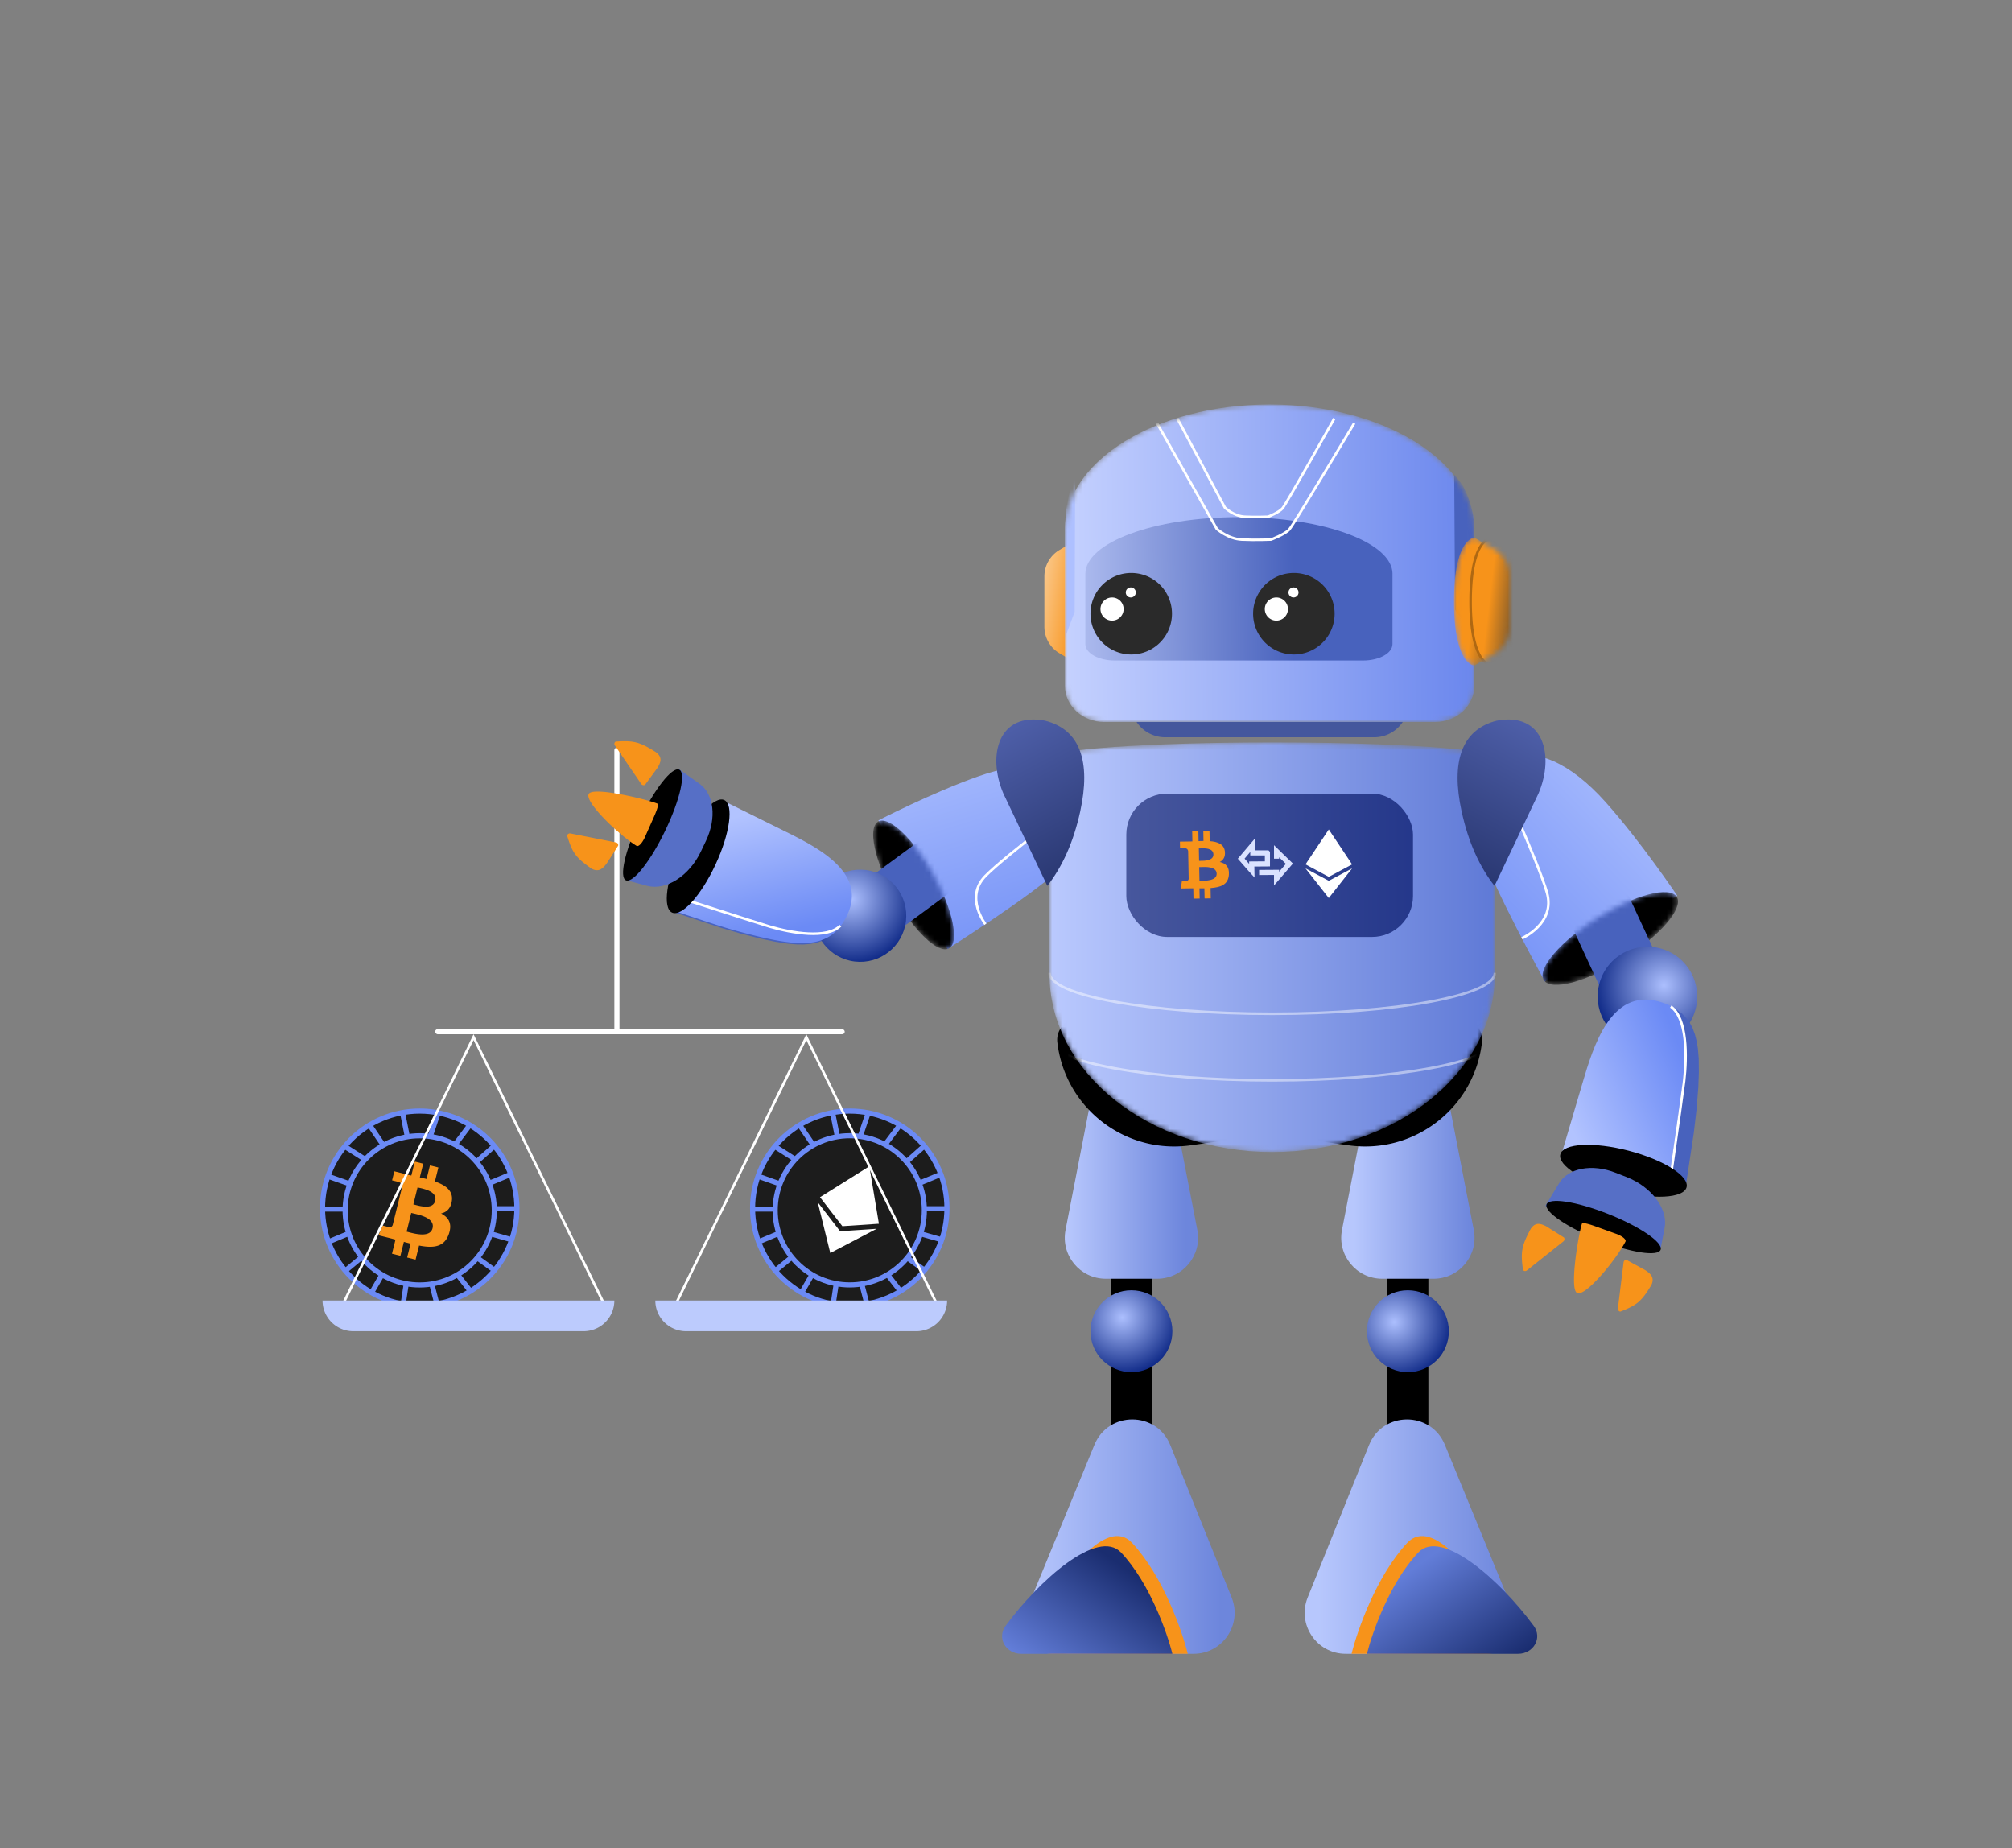 <svg xmlns="http://www.w3.org/2000/svg" width="393" height="361" fill="none"><rect width="100%" height="100%" fill="#808080" stroke="none"/><path fill="url(#a)" d="M211 128.241a1 1 0 0 1-1.511.859l-2.558-1.522a6.002 6.002 0 0 1-2.931-5.156v-9.844a6.002 6.002 0 0 1 2.931-5.156l2.558-1.522a1 1 0 0 1 1.511.859v21.482Z"/><path fill="#1C1C1C" stroke="#6B8AF5" stroke-miterlimit="10" d="M81.983 254.966c10.484 0 18.983-8.499 18.983-18.983S92.466 217 81.983 217C71.499 217 63 225.499 63 235.983s8.499 18.983 18.983 18.983Z"/><path stroke="#6B8AF5" stroke-miterlimit="10" d="M81.983 250.963c8.046 0 14.568-6.522 14.568-14.568s-6.522-14.568-14.568-14.568-14.568 6.522-14.568 14.568 6.522 14.568 14.568 14.568ZM99.543 229.449l-3.59 1.491M100.78 236.081h-3.885M99.887 242.124l-3.738-1.069M96.394 247.961l-3.15-2.276M91.744 251.993l-2.394-3.061M85.338 254.642l-.98-3.767M78.755 254.681l.58-3.845M72.633 252.386l1.943-3.365M67.65 248.03l2.992-2.482M64.432 242.438l3.59-1.501M63.147 236.14h3.885M64.393 229.842l3.669 1.295M67.552 224.034l3.512 2.237M72.35 219.963l2.334 3.443M78.696 217.647l.815 4.082M85.465 217.716l-1.334 3.944M91.626 219.923l-2.648 3.522M96.404 223.946l-3.287 2.923"/><path fill="#f7931a" fill-rule="evenodd" d="M88.257 234.567c.3-2.012-1.222-3.093-3.301-3.815l.674-2.726-1.647-.413-.657 2.654c-.433-.109-.877-.211-1.32-.313l.662-2.671-1.646-.414-.675 2.725c-.358-.082-.71-.164-1.052-.249l.002-.009-2.271-.571-.438 1.772s1.222.282 1.196.3c.667.167.787.612.767.965l-.768 3.105c.046.011.105.028.171.055l-.056-.014a9.114 9.114 0 0 0-.118-.03l-1.077 4.35c-.082.204-.289.511-.755.394.017.024-1.197-.301-1.197-.301l-.818 1.899 2.144.539c.239.06.475.122.71.184l.464.121-.682 2.757 1.645.413.675-2.727c.45.123.886.236 1.313.343l-.673 2.715 1.647.413.682-2.752c2.809.536 4.92.32 5.81-2.239.716-2.06-.036-3.249-1.514-4.024 1.076-.25 1.887-.963 2.103-2.436Zm-3.763 5.316c-.467 1.89-3.404 1.109-4.748.751l-.321-.084.904-3.652c.112.028.25.059.405.094 1.39.315 4.239.958 3.76 2.891Zm-3.481-4.586c1.12.302 3.564.959 3.99-.759.435-1.758-1.94-2.287-3.1-2.546-.131-.029-.246-.055-.34-.078l-.82 3.312.27.071Z" clip-rule="evenodd"/><path fill="#1C1C1C" stroke="#6B8AF5" stroke-miterlimit="10" d="M165.983 254.966c10.484 0 18.983-8.499 18.983-18.983S176.467 217 165.983 217 147 225.499 147 235.983s8.499 18.983 18.983 18.983Z"/><path stroke="#6B8AF5" stroke-miterlimit="10" d="M165.983 250.953c8.046 0 14.568-6.522 14.568-14.568s-6.522-14.568-14.568-14.568-14.568 6.522-14.568 14.568 6.522 14.568 14.568 14.568ZM183.543 229.449l-3.59 1.482M184.77 236.081h-3.885M183.877 242.124l-3.728-1.069M180.394 247.951l-3.149-2.275M175.734 251.983l-2.384-3.06M169.329 254.632l-.982-3.757M162.746 254.672l.579-3.846M156.634 252.376l1.942-3.365M151.64 248.02l3.002-2.472M148.432 242.438l3.581-1.501M147.147 236.14h3.885M148.393 229.832l3.66 1.295M151.542 224.034l3.512 2.227M156.349 219.963l2.335 3.443M162.696 217.638l.815 4.081M169.466 217.706l-1.334 3.944M175.626 219.923l-2.648 3.513M180.404 223.946l-3.296 2.923"/><path fill="#fff" d="m171.676 239.007-7.137.482-4.369-5.663 9.638-6.036 1.868 11.217Z"/><path fill="#fff" d="m171.235 239.995-9.056 4.735-2.453-9.918 4.369 5.662 7.14-.479Z"/><rect width="56" height="1" x="121" y="146" fill="#fff" rx=".5" transform="rotate(90 121 146)"/><path stroke="#fff" stroke-width=".5" d="m131.487 255.75 26.013-53.181 26.013 53.181h-52.026ZM66.487 255.75 92.5 202.569l26.013 53.181H66.487Z"/><path fill="#BCCBFD" d="M128 254h57a6 6 0 0 1-6 6h-45a6 6 0 0 1-6-6Z"/><rect width="80" height="1" x="85" y="201" fill="#fff" rx=".5"/><path fill="#BCCBFD" d="M63 254h57a6 6 0 0 1-6 6H69a6 6 0 0 1-6-6Z"/><path fill="#000" d="M225 237h-8v43h8z"/><path fill="url(#b)" d="M228.853 214.406c-1.678-8.632-14.028-8.632-15.706 0l-5.018 25.818c-.96 4.938 2.822 9.526 7.853 9.526h10.036c5.031 0 8.813-4.588 7.853-9.526l-5.018-25.818Z"/><circle cx="221" cy="260" r="8" fill="url(#c)"/><path fill="url(#d)" d="M228.591 282.244c-2.68-6.657-12.093-6.691-14.82-.053l-12.234 29.768c-2.163 5.265 1.708 11.041 7.4 11.041h24.218c5.667 0 9.538-5.731 7.421-10.988l-11.985-29.768Z"/><path fill="#f7931a" d="M205.426 323H232c-1.114-4.528-4.846-15.196-10.861-21.648-4.982-5.343-13.556 6.221-19.123 15.978-1.468 2.573.448 5.67 3.41 5.67Z"/><path fill="url(#e)" d="M199.454 323H229c-1.027-4.134-4.467-13.874-10.012-19.765-4.545-4.828-16.077 5.459-22.565 14.306-1.755 2.395.062 5.459 3.031 5.459Z"/><path fill="#000" d="M271 237h8v43h-8z"/><path fill="url(#f)" d="M267.147 214.406c1.678-8.632 14.028-8.632 15.706 0l5.018 25.818c.96 4.938-2.822 9.526-7.853 9.526h-10.036c-5.031 0-8.813-4.588-7.853-9.526l5.018-25.818Z"/><circle cx="8" cy="8" r="8" fill="url(#g)" transform="matrix(0 1 1 0 267 252)"/><path fill="url(#h)" d="M267.409 282.244c2.68-6.657 12.093-6.691 14.82-.053l12.234 29.768c2.163 5.265-1.708 11.041-7.4 11.041h-24.218c-5.667 0-9.538-5.731-7.421-10.988l11.985-29.768Z"/><path fill="#f7931a" d="M290.574 323H264c1.114-4.528 4.846-15.196 10.861-21.648 4.982-5.343 13.556 6.221 19.123 15.978 1.468 2.573-.448 5.67-3.41 5.67Z"/><path fill="url(#i)" d="M296.546 323H267c1.027-4.134 4.467-13.874 10.012-19.765 4.545-4.828 16.077 5.459 22.565 14.306 1.755 2.395-.062 5.459-3.031 5.459Z"/><path fill="#4862BD" d="m183.583 161.305-18.723 13.756c-1.258.934-.703 3.734 1.194 6.355 1.897 2.622 4.463 3.96 5.721 3.026l16.102-11.86s.557-6.029-1.165-9.694c-.623-1.339-1.489-2.116-2.272-2.137-.247.119-.753.527-.857.554ZM130.542 174.423l8.802 2.814 8.245 2.633 2.07.649 1.54.457 1.389.355 1.877.401 1.394.229 1.129.133 1.151.078 1.38.01 1.258-.102 1.25-.255.918-.323.723-.402.487-.315-.672.89-.963.944-1.036.702-.91.444-1.004.342-1.233.24-1.399.12-1.246-.01-1.832-.149-2.498-.394-2.651-.552-4.024-1.027-3.839-1.123-8.919-2.946-.567-.27-.371-.393-.241-.469-.094-.325-.137-.895.023-1.491Z"/><path fill="url(#j)" d="M185.071 185.351s16.928-10.739 21.433-15.228c4.869-4.852 7.431-10.229 3.524-16.899-2.875-4.091-9.857-4.807-18.96-1.586-9.104 3.22-19.502 8.593-19.502 8.593"/><mask id="k" width="17" height="26" x="170" y="160" maskUnits="userSpaceOnUse" style="mask-type:alpha"><path fill="#000" d="M185.372 185.218c-2.111 1.184-6.918-3.399-10.738-10.236-3.82-6.838-5.206-13.341-3.096-14.525 2.11-1.184 6.917 3.399 10.737 10.236 3.82 6.838 5.207 13.34 3.097 14.525Z"/></mask><g mask="url(#k)"><path fill="#000" d="M185.372 185.218c-2.111 1.184-6.918-3.399-10.738-10.236-3.82-6.838-5.206-13.341-3.096-14.525 2.11-1.184 6.917 3.399 10.737 10.236 3.82 6.838 5.207 13.34 3.097 14.525Z"/><path fill="#4862BD" d="m183.583 161.305-18.723 13.756c-1.258.934-.703 3.734 1.194 6.355 1.897 2.622 4.463 3.96 5.721 3.026l16.102-11.86s.557-6.029-1.165-9.694c-.623-1.339-1.489-2.116-2.272-2.137-.247.119-.753.527-.857.554Z"/></g><path stroke="#fff" stroke-miterlimit="10" stroke-width=".5" d="M192.482 180.501s-4.092-5.249-.015-9.398c4.076-4.149 19.292-15.432 19.292-15.432"/><circle cx="168.017" cy="178.854" r="9" fill="url(#l)" transform="rotate(6.904 168.017 178.854)"/><path fill="url(#m)" d="M131.736 177.892s8.153 2.821 11.625 3.777c12.355 3.395 18.773 4.226 22.152-3.023 3.83-8.232-5.745-13.091-12.057-16.218a11207.96 11207.96 0 0 1-11.802-5.848"/><path stroke="#fff" stroke-miterlimit="10" stroke-width=".5" d="M164.155 180.785c-2.621 2.672-9.543 1.435-13.787.193-1.305-.384-8.562-2.706-15.478-4.933l-.975-1.894-.886.061"/><path fill="#000" d="M139.774 168.827c-2.817 6.066-6.624 10.276-8.503 9.403-1.88-.873-1.121-6.499 1.696-12.565 2.816-6.067 6.623-10.276 8.503-9.403 1.88.873 1.12 6.499-1.696 12.565Z"/><path fill="#566FC6" d="m122.57 171.976 3.853 1.037c3.658.982 8.226-1.949 10.479-6.702l1.014-2.13c2.089-4.415 1.555-9.081-1.269-11.092l-4.218-2.996-9.859 21.883Z"/><ellipse cx="11.992" cy="2.714" fill="#000" rx="11.992" ry="2.714" transform="matrix(.432 -.902 .93 .368 119.761 170.943)"/><path fill="#f7931a" d="M115.04 155.003c1.106-1.425 12.018 1.329 13.394 1.967.365.166-.523 2.176-.685 2.532l-1.832 4.125c-.551 1.142-1.206 1.786-1.585 1.569-3.477-2.125-10.397-8.769-9.292-10.193ZM120.246 144.836a.526.526 0 0 0-.146.747l5.147 7.524a.56.56 0 0 0 .752.165l2.439-3.32c.461-.833 1.141-1.923-.283-3.028-3.238-2.05-4.345-2.318-7.909-2.088ZM110.771 163.209a.56.56 0 0 1 .654-.427l8.902 1.757a.53.53 0 0 1 .419.624l-2.279 3.538c-.624.749-1.414 1.801-2.956.931-3.067-2.16-3.708-3.069-4.74-6.423Z"/><path fill="#4862BD" d="m315.678 169.707 10.576 22.763c.706 1.54-1.276 3.903-4.435 5.398-3.16 1.496-6.286 1.429-6.992-.11l-9.08-19.605s2.608-5.998 6.145-8.574c1.286-.944 2.51-1.229 3.262-.842.172.241.439.89.524.97Z"/><path fill="url(#n)" d="M301.763 191.704s-10.444-18.972-12.376-25.566c-2.088-7.127-1.717-13.552 5.451-17.836 4.85-2.379 11.833.574 18.78 8.358 6.946 7.784 13.998 18.279 13.998 18.279"/><mask id="o" width="27" height="19" x="301" y="174" maskUnits="userSpaceOnUse" style="mask-type:alpha"><path fill="#000" d="M301.548 191.422c1.382 2.219 8.318.379 15.491-4.109 7.174-4.489 11.868-9.926 10.486-12.145-1.382-2.218-8.318-.379-15.491 4.11-7.174 4.488-11.868 9.925-10.486 12.144Z"/></mask><g mask="url(#o)"><path fill="#000" d="M301.548 191.422c1.382 2.219 8.318.379 15.491-4.109 7.174-4.489 11.868-9.926 10.486-12.145-1.382-2.218-8.318-.379-15.491 4.11-7.174 4.488-11.868 9.925-10.486 12.144Z"/><path fill="#4862BD" d="m315.678 169.707 10.576 22.763c.706 1.54-1.276 3.903-4.435 5.398-3.16 1.496-6.286 1.429-6.992-.11l-9.08-19.605s2.608-5.998 6.145-8.574c1.286-.944 2.51-1.229 3.262-.842.172.241.439.891.524.97Z"/></g><path stroke="#fff" stroke-miterlimit="10" stroke-width=".5" d="M297.268 183.256s6.604-2.842 4.902-8.891c-1.703-6.049-10.244-24.646-10.244-24.646"/><circle cx="9.723" cy="9.723" r="9.723" fill="url(#p)" transform="scale(-1 1) rotate(-21.871 322.456 960.081)"/><path fill="url(#q)" d="M329.001 231.463s1.512-9.185 1.901-13.049c1.376-13.744 1.12-20.699-7.018-22.841-9.241-2.424-12.627 8.669-14.78 15.966-1.812 6.152-4.028 13.644-4.028 13.644"/><path fill="#4862BD" d="m325.597 233.412 1.392-9.87 1.301-9.245.314-2.319.207-1.719.127-1.54.089-2.066-.005-1.521-.059-1.22-.12-1.234-.23-1.462-.326-1.31-.484-1.273-.497-.907-.545-.686-.413-.453 1.044.535 1.151.833.912.957.621.874.532.995.466 1.258.369 1.456.208 1.32.165 1.968.025 2.722-.11 2.913-.367 4.462-.499 4.284-1.509 10.02-.181.654-.345.471-.446.346-.322.165-.908.322-1.557.27Z"/><path stroke="#fff" stroke-miterlimit="10" stroke-width=".5" d="M326.348 196.587c3.24 2.245 3.162 9.814 2.61 14.551-.172 1.456-1.32 9.595-2.431 17.353l-1.802 1.406.218.925"/><path fill="#000" d="M318.157 224.751c6.809 1.78 11.858 4.976 11.277 7.137-.581 2.162-6.571 2.472-13.38.691-6.809-1.78-11.857-4.975-11.277-7.137.581-2.162 6.572-2.471 13.38-.691Z"/><path fill="#566FC6" d="m324.389 243.771.757-3.918c.717-3.719-2.534-8.064-7.437-9.97l-2.198-.858c-4.553-1.767-9.169-.899-10.972 2.062l-2.684 4.422 22.534 8.262Z"/><ellipse cx="11.992" cy="2.714" fill="#000" rx="11.992" ry="2.714" transform="matrix(-.93 -.367 .301 -.954 323.56 246.647)"/><path fill="#f7931a" d="M308 252.5c-1.5-1 .462-12.081 1-13.5.14-.376 2.208.366 2.574.501l4.247 1.531c1.179.468 1.868 1.075 1.679 1.468-1.87 3.621-8 11-9.5 10ZM297.485 248.039c.18.242.515.279.756.091l7.136-5.674a.563.563 0 0 0 .11-.762L302 239.5c-.863-.4-2-1-3 .5-1.812 3.377-2 4.5-1.515 8.039ZM316.492 256.169a.559.559 0 0 1-.473-.622l1.113-9.005a.529.529 0 0 1 .592-.462l3.693 2.018c.792.569 1.897 1.282 1.14 2.882-1.933 3.214-2.794 3.919-6.065 5.189Z"/><path fill="#000" d="M289.474 203.556a4.087 4.087 0 0 0-4.06-4.556h-74.828a4.087 4.087 0 0 0-4.06 4.556c1.482 12.848 13.265 21.946 26.07 20.129L248 221.5l15.404 2.185c12.805 1.817 24.588-7.281 26.07-20.129Z"/><mask id="s" width="87" height="80" x="205" y="145" maskUnits="userSpaceOnUse" style="mask-type:alpha"><path fill="url(#r)" fill-rule="evenodd" d="M292 148v42.302C292 209.463 272.522 225 248.5 225S205 209.463 205 190.302V148c0-1.657 19.476-3 43.5-3s43.5 1.343 43.5 3Z" clip-rule="evenodd"/></mask><g mask="url(#s)"><path fill="url(#t)" fill-rule="evenodd" d="M292 148v42.302C292 209.463 272.522 225 248.5 225S205 209.463 205 190.302V148c0-1.657 19.476-3 43.5-3s43.5 1.343 43.5 3Z" clip-rule="evenodd"/><path stroke="#fff" stroke-miterlimit="10" stroke-opacity=".46" stroke-width=".5" d="M292 190c0 4.422-19.478 8-43.5 8s-43.5-3.578-43.5-8M292 203c0 4.422-19.478 8-43.5 8s-43.5-3.578-43.5-8"/></g><rect width="56" height="28" x="220" y="155" fill="url(#u)" rx="8"/><path stroke="#DAE2FF" stroke-miterlimit="10" d="M247.563 166.573h-2.851v-1.55l-2.271 2.685 1.834 2.094.248.272-.024-1.325 3.064-.023v-2.153Z"/><path stroke="#DAE2FF" stroke-miterlimit="10" d="M249.349 167.708v-1.454l2.507 2.436-2.507 2.91v-1.218l-3.407.023"/><path fill="#f7931a" fill-rule="evenodd" d="M239.256 166.295c-.165-1.437-1.409-1.901-2.97-2.013l-.039-1.997-1.207.019.037 1.944c-.317.005-.642.017-.964.028l-.037-1.956-1.207.019.038 1.995c-.261.01-.518.019-.768.023l-.001-.006-1.665.025.025 1.298s.892-.031.877-.014c.489-.008.654.275.705.521l.043 2.274c.034 0 .078.001.128.007h-.041l-.086.002.06 3.186c-.018.155-.104.404-.446.41.016.013-.877.013-.877.013l-.212 1.455 1.571-.025.521-.004h.001l.341-.002.039 2.019 1.206-.019-.038-1.998c.331.002.652 0 .964-.006l.038 1.989 1.207-.019-.038-2.016c2.028-.149 3.439-.686 3.578-2.607.113-1.547-.622-2.225-1.78-2.485.694-.37 1.119-1.009.997-2.06Zm-1.607 4.343c.027 1.385-2.134 1.388-3.123 1.39-.089 0-.169 0-.236.002l-.051-2.676c.082-.001.182-.005.295-.009 1.013-.04 3.088-.122 3.115 1.293Zm-3.235-2.509c.825.001 2.625.002 2.601-1.256-.025-1.287-1.754-1.214-2.598-1.178-.095.004-.179.008-.248.009l.046 2.426.199-.001Z" clip-rule="evenodd"/><path fill="#fff" d="m264.1 168.823-4.55 2.431-4.55-2.431 4.55-6.823 4.55 6.823Z"/><path fill="#fff" d="m264.103 169.603-4.553 5.796-4.55-5.796 4.55 2.43 4.553-2.43Z"/><path fill="url(#v)" d="M292.353 140.753c-6.853 1.747-8.981 7.99-6.853 17.747 1.331 6.06 3.5 10.773 6.42 14.522L300.5 155c3.196-7.448 1-16-8.147-14.247Z"/><path fill="url(#w)" d="M204.141 140.753c6.853 1.747 8.98 7.99 6.852 17.747-1.331 6.06-3.499 10.773-6.419 14.522L195.994 155c-3.197-7.448-1.001-16 8.147-14.247Z"/><path fill="#44579D" d="M274 141h-52a6.737 6.737 0 0 0 5.606 3h40.788a6.737 6.737 0 0 0 5.606-3Z"/><mask id="y" width="80" height="62" x="208" y="79" maskUnits="userSpaceOnUse" style="mask-type:alpha"><path fill="url(#x)" d="M288 103.563C288 90.001 270.093 79 248 79s-40 11-40 24.563V133.907c0 3.918 3.43 7.093 7.663 7.093h64.663c4.232 0 7.662-3.175 7.662-7.093V103.563H288Z"/></mask><g mask="url(#y)"><path fill="url(#z)" d="M288 103.563C288 90.001 270.093 79 248 79s-40 11-40 24.563V133.907c0 3.918 3.43 7.093 7.663 7.093h64.663c4.232 0 7.662-3.175 7.662-7.093V103.563H288Z"/><path fill="url(#A)" d="M272 112.093c0-6.125-13.43-11.093-30-11.093s-30 4.968-30 11.093v13.704c0 1.769 2.573 3.203 5.747 3.203h48.497c3.175 0 5.747-1.434 5.747-3.203v-13.704H272Z"/><path stroke="#fff" stroke-miterlimit="10" stroke-width=".5" d="m229.968 81.724 9.299 17.438s1.729 1.65 3.867 1.758c2.137.108 4.567 0 4.567 0s2.138-.841 2.827-1.65c.689-.809 10.105-17.546 10.105-17.546"/><path stroke="#fff" stroke-miterlimit="10" stroke-width=".5" d="m226 82.647 11.672 20.65s2.178 1.956 4.862 2.086c2.685.131 5.727 0 5.727 0s2.684-1.003 3.56-1.955c.876-.953 12.698-20.781 12.698-20.781"/><path fill="#AEC0FF" d="m208.13 124.266 1.784-4.77L210 93l-.795 1.99-.194.723-.276 1.19-.276 1.445-.173 1.19-.156 1.479-.119 2.101L208 125l.13-.734Z"/><path fill="#4862BD" d="m287.744 123.856-3.524-4.756-.171-26.423 1.57 1.973.384.732.545 1.186.544 1.442.342 1.186.31 1.475.235 2.085.021 21.832-.256-.732Z"/></g><path fill="#2A2A2A" d="M220.96 127.822a7.96 7.96 0 1 0 0-15.92 7.96 7.96 0 0 0 0 15.92Z"/><path fill="#fff" d="M217.282 116.692a2.26 2.26 0 1 0 0 4.518 2.26 2.26 0 0 0 0-4.518ZM220.877 114.729a.98.98 0 1 0 0 1.961.98.98 0 0 0 0-1.961Z"/><path fill="#2A2A2A" d="M252.73 127.822a7.96 7.96 0 1 0 0-15.92 7.96 7.96 0 0 0 0 15.92Z"/><path fill="#fff" d="M249.311 116.692a2.26 2.26 0 1 0 .002 4.52 2.26 2.26 0 0 0-.002-4.52ZM252.659 114.729a.98.98 0 1 0-.002 1.962.98.98 0 0 0 .002-1.962Z"/><mask id="C" width="11" height="25" x="284" y="105" maskUnits="userSpaceOnUse" style="mask-type:alpha"><path fill="url(#B)" d="M287.731 105.05c.172-.051.351-.001.505.091l3.833 2.281a6.002 6.002 0 0 1 2.931 5.156v9.844a6.002 6.002 0 0 1-2.931 5.156l-3.833 2.281c-.154.092-.333.142-.505.091-.898-.264-3.731-1.93-3.731-12.45s2.833-12.186 3.731-12.45Z"/></mask><g mask="url(#C)"><path fill="url(#D)" d="M287.731 105.05c.172-.051.351-.001.505.091l3.833 2.281a6.002 6.002 0 0 1 2.931 5.156v9.844a6.002 6.002 0 0 1-2.931 5.156l-3.833 2.281c-.154.092-.333.142-.505.091-.898-.264-3.731-1.93-3.731-12.45s2.833-12.186 3.731-12.45Z"/><path fill="url(#E)" d="M290.731 105.05c.172-.051.351-.001.505.091l3.833 2.281a6.002 6.002 0 0 1 2.931 5.156v9.844a6.002 6.002 0 0 1-2.931 5.156l-3.833 2.281c-.154.092-.333.142-.505.091-.898-.264-3.731-1.93-3.731-12.45s2.833-12.186 3.731-12.45Z"/><path stroke="#000" stroke-opacity=".29" stroke-width=".5" d="m291.109 105.356 3.832 2.281a5.75 5.75 0 0 1 2.809 4.941v9.844a5.75 5.75 0 0 1-2.809 4.941l-3.832 2.281c-.122.073-.226.09-.308.066-.37-.108-1.251-.535-2.046-2.244-.798-1.718-1.505-4.724-1.505-9.966 0-5.242.707-8.248 1.505-9.966.795-1.709 1.676-2.136 2.046-2.244.082-.024.186-.007.308.066Z"/></g><defs><linearGradient id="a" x1="211" x2="194.638" y1="118.5" y2="116.071" gradientUnits="userSpaceOnUse"><stop stop-color="#f7931a"/><stop offset="1" stop-color="#fff"/></linearGradient><linearGradient id="b" x1="231.524" x2="208.452" y1="228.418" y2="228.418" gradientUnits="userSpaceOnUse"><stop stop-color="#6D86DC"/><stop offset="1" stop-color="#B7C7FD"/></linearGradient><linearGradient id="d" x1="238.402" x2="200.791" y1="306.026" y2="306.026" gradientUnits="userSpaceOnUse"><stop stop-color="#6D86DC"/><stop offset="1" stop-color="#B7C7FD"/></linearGradient><linearGradient id="e" x1="213.789" x2="198.858" y1="302" y2="323.198" gradientUnits="userSpaceOnUse"><stop stop-color="#1A2D70"/><stop offset="1" stop-color="#627DD8"/></linearGradient><linearGradient id="f" x1="264.476" x2="287.548" y1="228.418" y2="228.418" gradientUnits="userSpaceOnUse"><stop stop-color="#B7C7FD"/><stop offset="1" stop-color="#6D86DC"/></linearGradient><linearGradient id="h" x1="257.598" x2="295.209" y1="306.026" y2="306.026" gradientUnits="userSpaceOnUse"><stop stop-color="#B7C7FD"/><stop offset="1" stop-color="#6D86DC"/></linearGradient><linearGradient id="i" x1="282.211" x2="297.142" y1="302" y2="323.198" gradientUnits="userSpaceOnUse"><stop stop-color="#627DD8"/><stop offset="1" stop-color="#1A2D70"/></linearGradient><linearGradient id="j" x1="213.425" x2="198.265" y1="188.825" y2="139.562" gradientUnits="userSpaceOnUse"><stop stop-color="#6B8AF5"/><stop offset="1" stop-color="#ABBEFE"/></linearGradient><linearGradient id="m" x1="164.229" x2="158.749" y1="179.406" y2="156.041" gradientUnits="userSpaceOnUse"><stop stop-color="#6B8AF5"/><stop offset="1" stop-color="#B2C3FF"/></linearGradient><linearGradient id="n" x1="273.107" x2="313.082" y1="180.249" y2="141.482" gradientUnits="userSpaceOnUse"><stop stop-color="#6B8AF5"/><stop offset="1" stop-color="#ABBEFE"/></linearGradient><linearGradient id="q" x1="324.899" x2="301.266" y1="196.782" y2="206.568" gradientUnits="userSpaceOnUse"><stop stop-color="#6B8AF5"/><stop offset="1" stop-color="#B2C3FF"/></linearGradient><linearGradient id="r" x1="203" x2="295" y1="180.323" y2="180.323" gradientUnits="userSpaceOnUse"><stop stop-color="#BCCBFF"/><stop offset="1" stop-color="#5C77D5"/></linearGradient><linearGradient id="t" x1="203" x2="295" y1="180.323" y2="180.323" gradientUnits="userSpaceOnUse"><stop stop-color="#BCCBFF"/><stop offset="1" stop-color="#5C77D5"/></linearGradient><linearGradient id="u" x1="220" x2="277" y1="168" y2="168" gradientUnits="userSpaceOnUse"><stop stop-color="#47579D"/><stop offset="1" stop-color="#24378A"/></linearGradient><linearGradient id="v" x1="298.785" x2="283.385" y1="140.482" y2="169.294" gradientUnits="userSpaceOnUse"><stop stop-color="#4F60AA"/><stop offset="1" stop-color="#293771"/></linearGradient><linearGradient id="w" x1="197.708" x2="213.108" y1="140.482" y2="169.294" gradientUnits="userSpaceOnUse"><stop stop-color="#4F60AA"/><stop offset="1" stop-color="#293771"/></linearGradient><linearGradient id="x" x1="287.734" x2="206.137" y1="129.264" y2="129.795" gradientUnits="userSpaceOnUse"><stop stop-color="#6B87ED"/><stop offset="1" stop-color="#C7D3FF"/></linearGradient><linearGradient id="z" x1="287.734" x2="206.137" y1="129.264" y2="129.795" gradientUnits="userSpaceOnUse"><stop stop-color="#6B87ED"/><stop offset="1" stop-color="#C7D3FF"/></linearGradient><linearGradient id="A" x1="271.8" x2="210.607" y1="123.7" y2="124.361" gradientUnits="userSpaceOnUse"><stop offset=".311" stop-color="#4862BD"/><stop offset="1" stop-color="#AEBCEF"/></linearGradient><linearGradient id="B" x1="288" x2="296.345" y1="116.5" y2="117.474" gradientUnits="userSpaceOnUse"><stop stop-color="#f7931a"/><stop offset="1" stop-color="#353535"/></linearGradient><linearGradient id="D" x1="288" x2="296.345" y1="116.5" y2="117.474" gradientUnits="userSpaceOnUse"><stop stop-color="#f7931a"/><stop offset="1" stop-color="#353535"/></linearGradient><linearGradient id="E" x1="291" x2="299.345" y1="116.5" y2="117.474" gradientUnits="userSpaceOnUse"><stop stop-color="#f7931a"/><stop offset="1" stop-color="#353535"/></linearGradient><radialGradient id="c" cx="0" cy="0" r="1" gradientTransform="rotate(65.376 -90.898 299.48) scale(11.734)" gradientUnits="userSpaceOnUse"><stop stop-color="#ACBFFE"/><stop offset="1" stop-color="#082382"/></radialGradient><radialGradient id="g" cx="0" cy="0" r="1" gradientTransform="rotate(65.376 -1.045 7.515) scale(11.734)" gradientUnits="userSpaceOnUse"><stop stop-color="#ACBFFE"/><stop offset="1" stop-color="#082382"/></radialGradient><radialGradient id="l" cx="0" cy="0" r="1" gradientTransform="rotate(65.376 -54.014 217.285) scale(13.2)" gradientUnits="userSpaceOnUse"><stop stop-color="#ACBFFE"/><stop offset="1" stop-color="#082382"/></radialGradient><radialGradient id="p" cx="0" cy="0" r="1" gradientTransform="rotate(65.376 -1.27 9.134) scale(14.261)" gradientUnits="userSpaceOnUse"><stop stop-color="#ACBFFE"/><stop offset="1" stop-color="#082382"/></radialGradient></defs></svg>